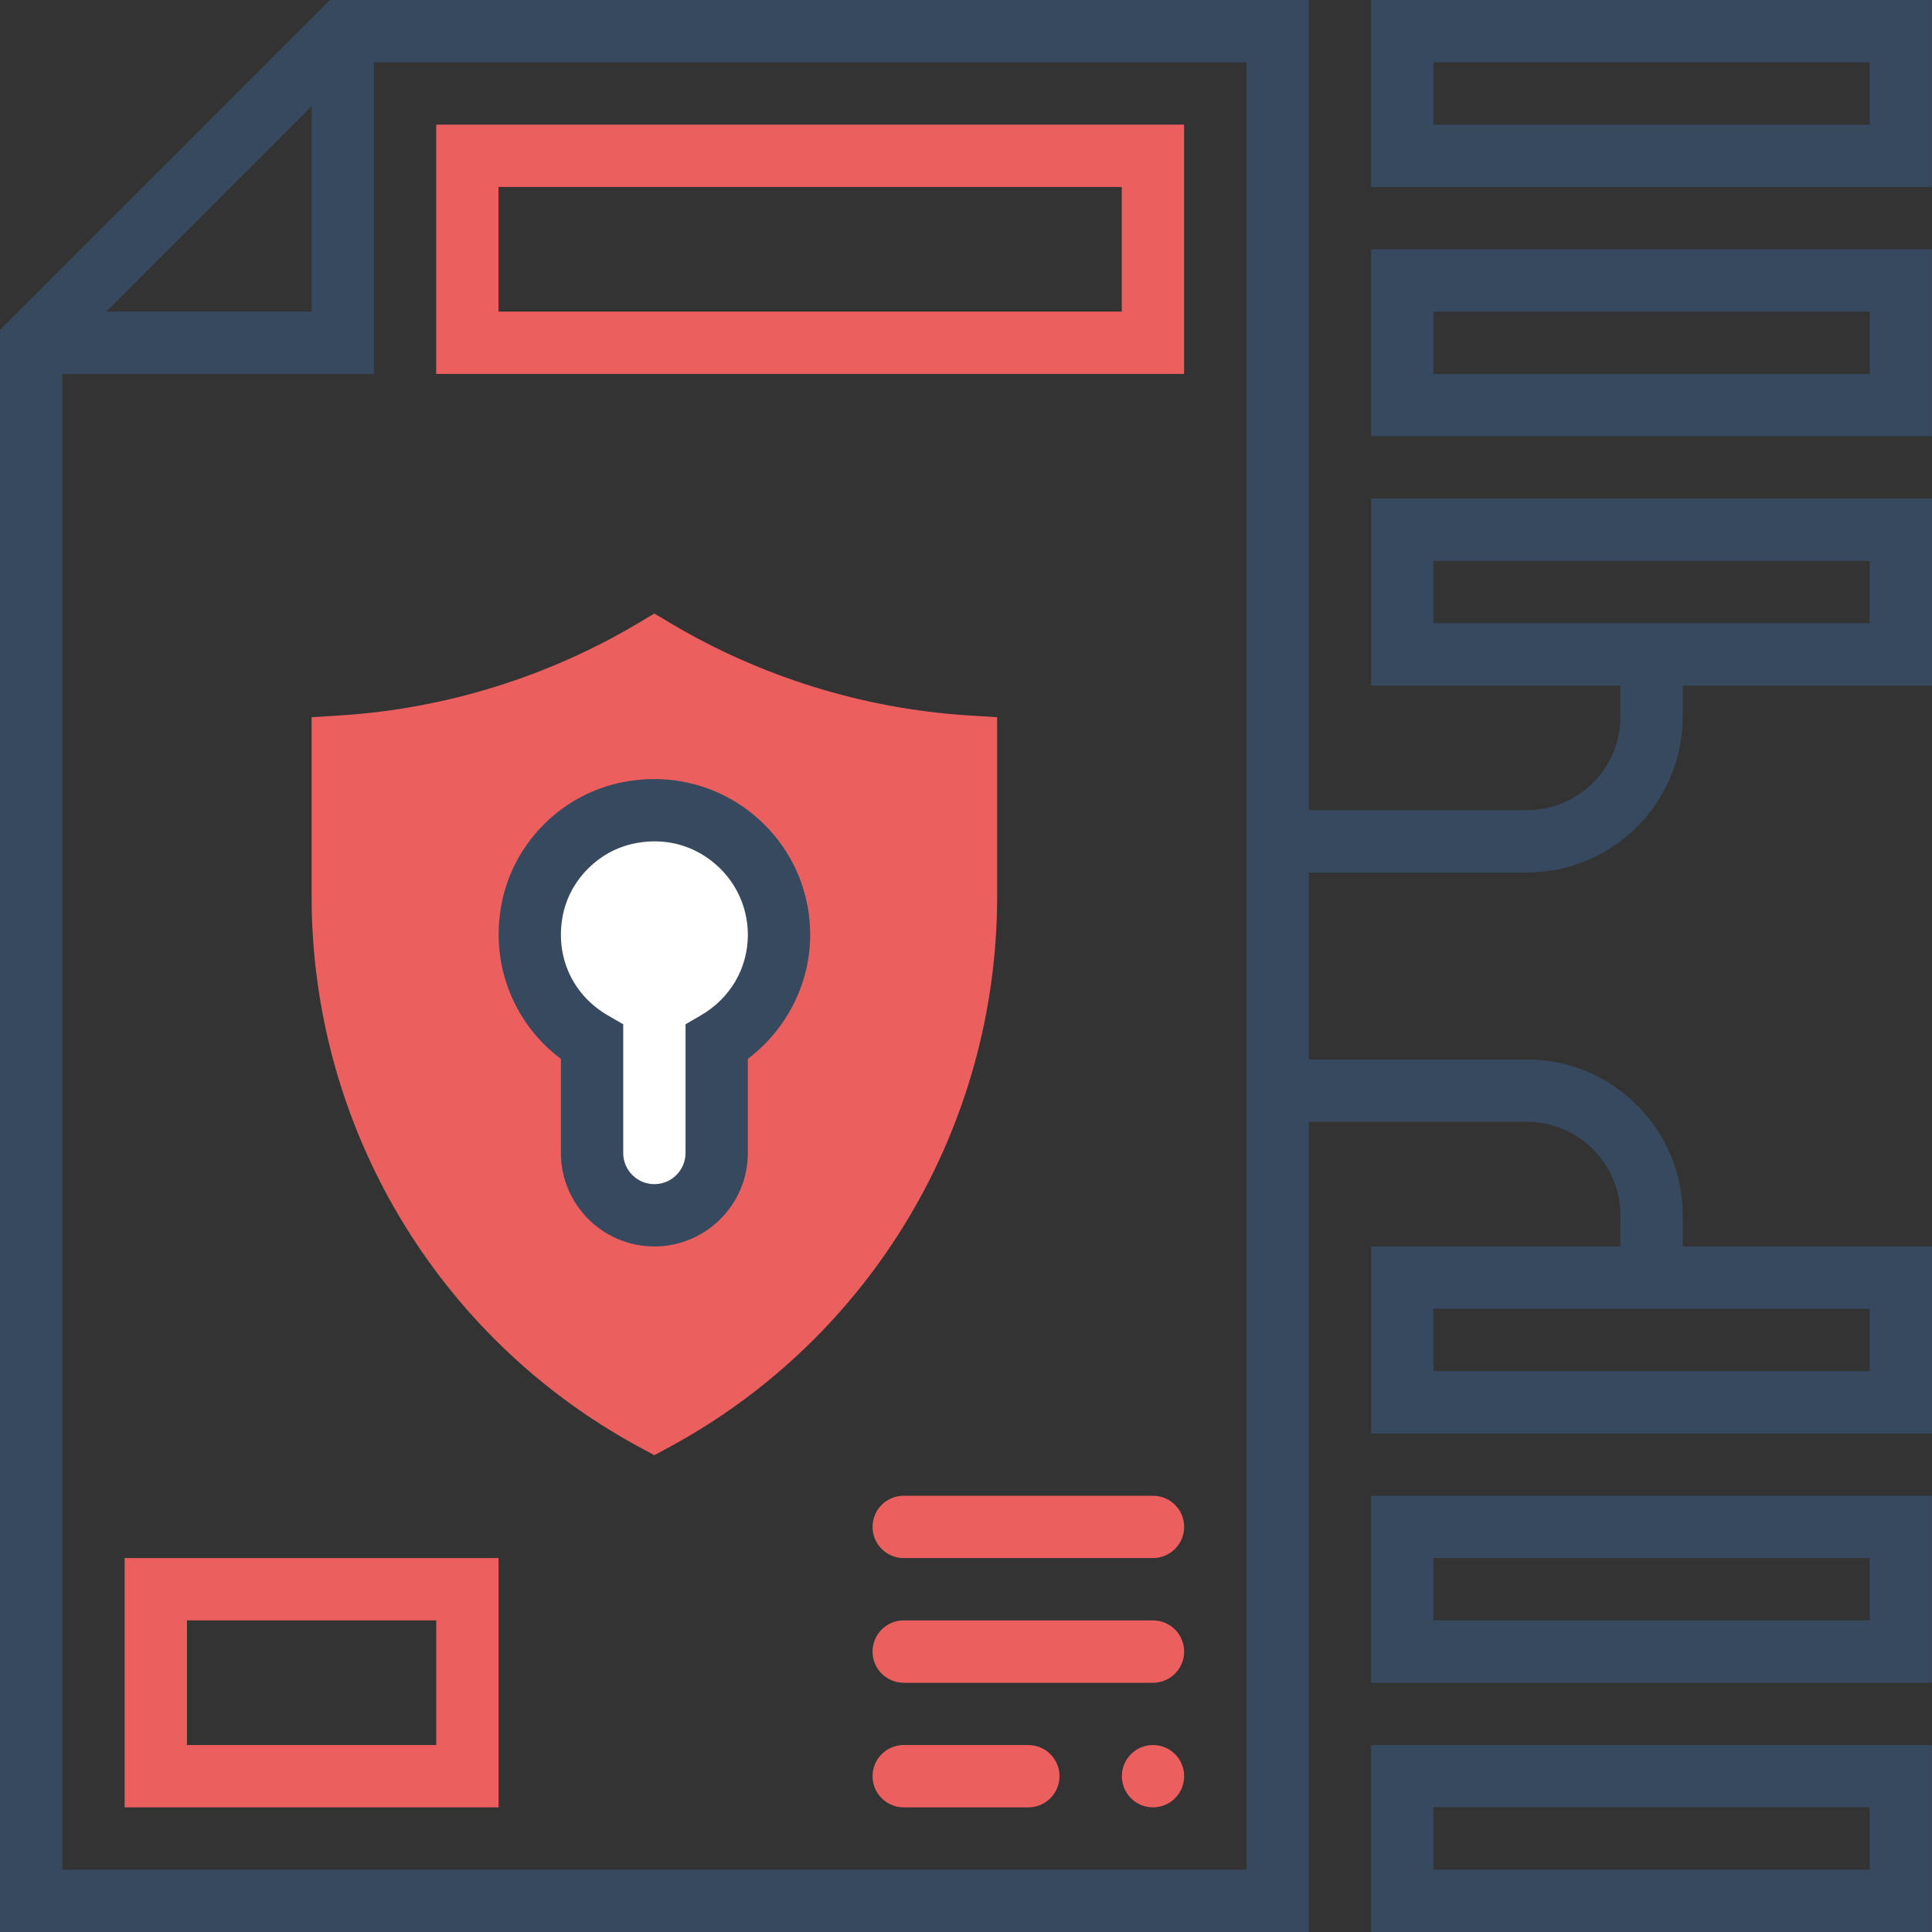 <svg width="35" height="35" viewBox="0 0 35 35" fill="none" xmlns="http://www.w3.org/2000/svg">
<rect x="0" y="0" width="35" height="35" fill="#333333" stroke="none"/>
<path d="M12 12C9.6 13.2 7 13.5 6 13.5C6 21.5 10 24.833 12 25.5C16.8 23.1 17.667 16.833 17.5 14C16.3 14 13.333 12.667 12 12Z" fill="#EC5F5F"/>
<circle cx="12" cy="17" r="2" fill="white"/>
<ellipse cx="12" cy="20" rx="1" ry="2" fill="white"/>
<path d="M18.064 12.993L17.535 12.96C15.642 12.839 13.777 12.261 12.143 11.287L11.854 11.115L11.565 11.287C9.931 12.261 8.067 12.839 6.173 12.96L5.645 12.993V16.241C5.645 20.412 7.921 24.235 11.585 26.217L11.854 26.362L12.123 26.217C15.788 24.235 18.064 20.411 18.064 16.241V12.993ZM16.935 16.241C16.935 19.894 14.996 23.25 11.854 25.073C8.713 23.25 6.774 19.893 6.774 16.241V14.042C8.552 13.855 10.292 13.301 11.854 12.425C13.416 13.302 15.157 13.855 16.935 14.042V16.241Z" fill="#EC5F5F"/>
<path d="M11.184 14.191C10.175 14.426 9.363 15.228 9.117 16.235C8.842 17.361 9.258 18.506 10.161 19.183V20.887C10.161 21.821 10.921 22.581 11.854 22.581C12.788 22.581 13.548 21.821 13.548 20.887V19.182C14.251 18.652 14.677 17.817 14.677 16.936C14.677 16.07 14.288 15.264 13.608 14.725C12.928 14.185 12.046 13.99 11.184 14.191ZM12.906 15.609C13.314 15.933 13.548 16.416 13.548 16.936C13.548 17.539 13.231 18.083 12.699 18.393L12.419 18.556V20.887C12.419 21.199 12.166 21.452 11.854 21.452C11.543 21.452 11.29 21.199 11.29 20.887V18.556L11.009 18.393C10.34 18.004 10.029 17.262 10.214 16.503C10.358 15.915 10.851 15.428 11.441 15.291C11.581 15.258 11.72 15.242 11.858 15.242C12.24 15.242 12.602 15.367 12.906 15.609Z" fill="#37495E"/>
<path d="M21.451 6.774V2.258H7.902V6.774H21.451ZM9.031 3.387H20.322V5.645H9.031V3.387Z" fill="#EC5F5F"/>
<path d="M2.258 32.742H9.032V28.226H2.258V32.742ZM3.387 29.355H7.903V31.613H3.387V29.355Z" fill="#EC5F5F"/>
<path d="M20.323 32.177C20.323 31.866 20.576 31.613 20.888 31.613C21.2 31.613 21.452 31.866 21.452 32.177C21.452 32.489 21.2 32.742 20.888 32.742C20.576 32.742 20.323 32.489 20.323 32.177Z" fill="#EC5F5F"/>
<path d="M15.807 32.177C15.807 31.866 16.059 31.613 16.371 31.613H18.629C18.941 31.613 19.194 31.866 19.194 32.177C19.194 32.489 18.941 32.742 18.629 32.742H16.371C16.059 32.742 15.807 32.489 15.807 32.177Z" fill="#EC5F5F"/>
<path d="M15.807 29.92C15.807 29.608 16.059 29.355 16.371 29.355H20.887C21.199 29.355 21.452 29.608 21.452 29.92C21.452 30.232 21.199 30.485 20.887 30.485H16.371C16.059 30.485 15.807 30.232 15.807 29.92Z" fill="#EC5F5F"/>
<path d="M15.807 27.661C15.807 27.349 16.059 27.097 16.371 27.097H20.887C21.199 27.097 21.452 27.349 21.452 27.661C21.452 27.973 21.199 28.226 20.887 28.226H16.371C16.059 28.226 15.807 27.973 15.807 27.661Z" fill="#EC5F5F"/>
<path d="M24.838 0V3.387H34.999V0H24.838ZM33.87 2.258H25.967V1.129H33.87V2.258Z" fill="#37495E"/>
<path d="M24.838 7.903H34.999V4.516H24.838V7.903ZM25.967 5.645H33.87V6.774H25.967V5.645Z" fill="#37495E"/>
<path d="M24.839 12.419H29.355V12.984C29.355 13.918 28.595 14.677 27.661 14.677H23.71V0H5.976L0 5.976V35H23.71V20.323H27.661C28.595 20.323 29.355 21.082 29.355 22.016V22.581H24.839V25.968H35V22.581H30.484V22.016C30.484 20.46 29.218 19.194 27.661 19.194H23.71V15.806H27.661C29.218 15.806 30.484 14.54 30.484 12.984V12.419H35V9.032H24.839V12.419ZM33.871 24.839H25.968V23.71H33.871V24.839ZM5.645 1.927V5.645H1.927L5.645 1.927ZM22.581 33.871H1.129V6.774H6.774V1.129H22.581V33.871ZM25.968 10.161H33.871V11.29H25.968V10.161Z" fill="#37495E"/>
<path d="M24.838 30.484H34.999V27.097H24.838V30.484ZM25.967 28.226H33.87V29.355H25.967V28.226Z" fill="#37495E"/>
<path d="M24.838 35H34.999V31.613H24.838V35ZM25.967 32.742H33.87V33.871H25.967V32.742Z" fill="#37495E"/>
</svg>
